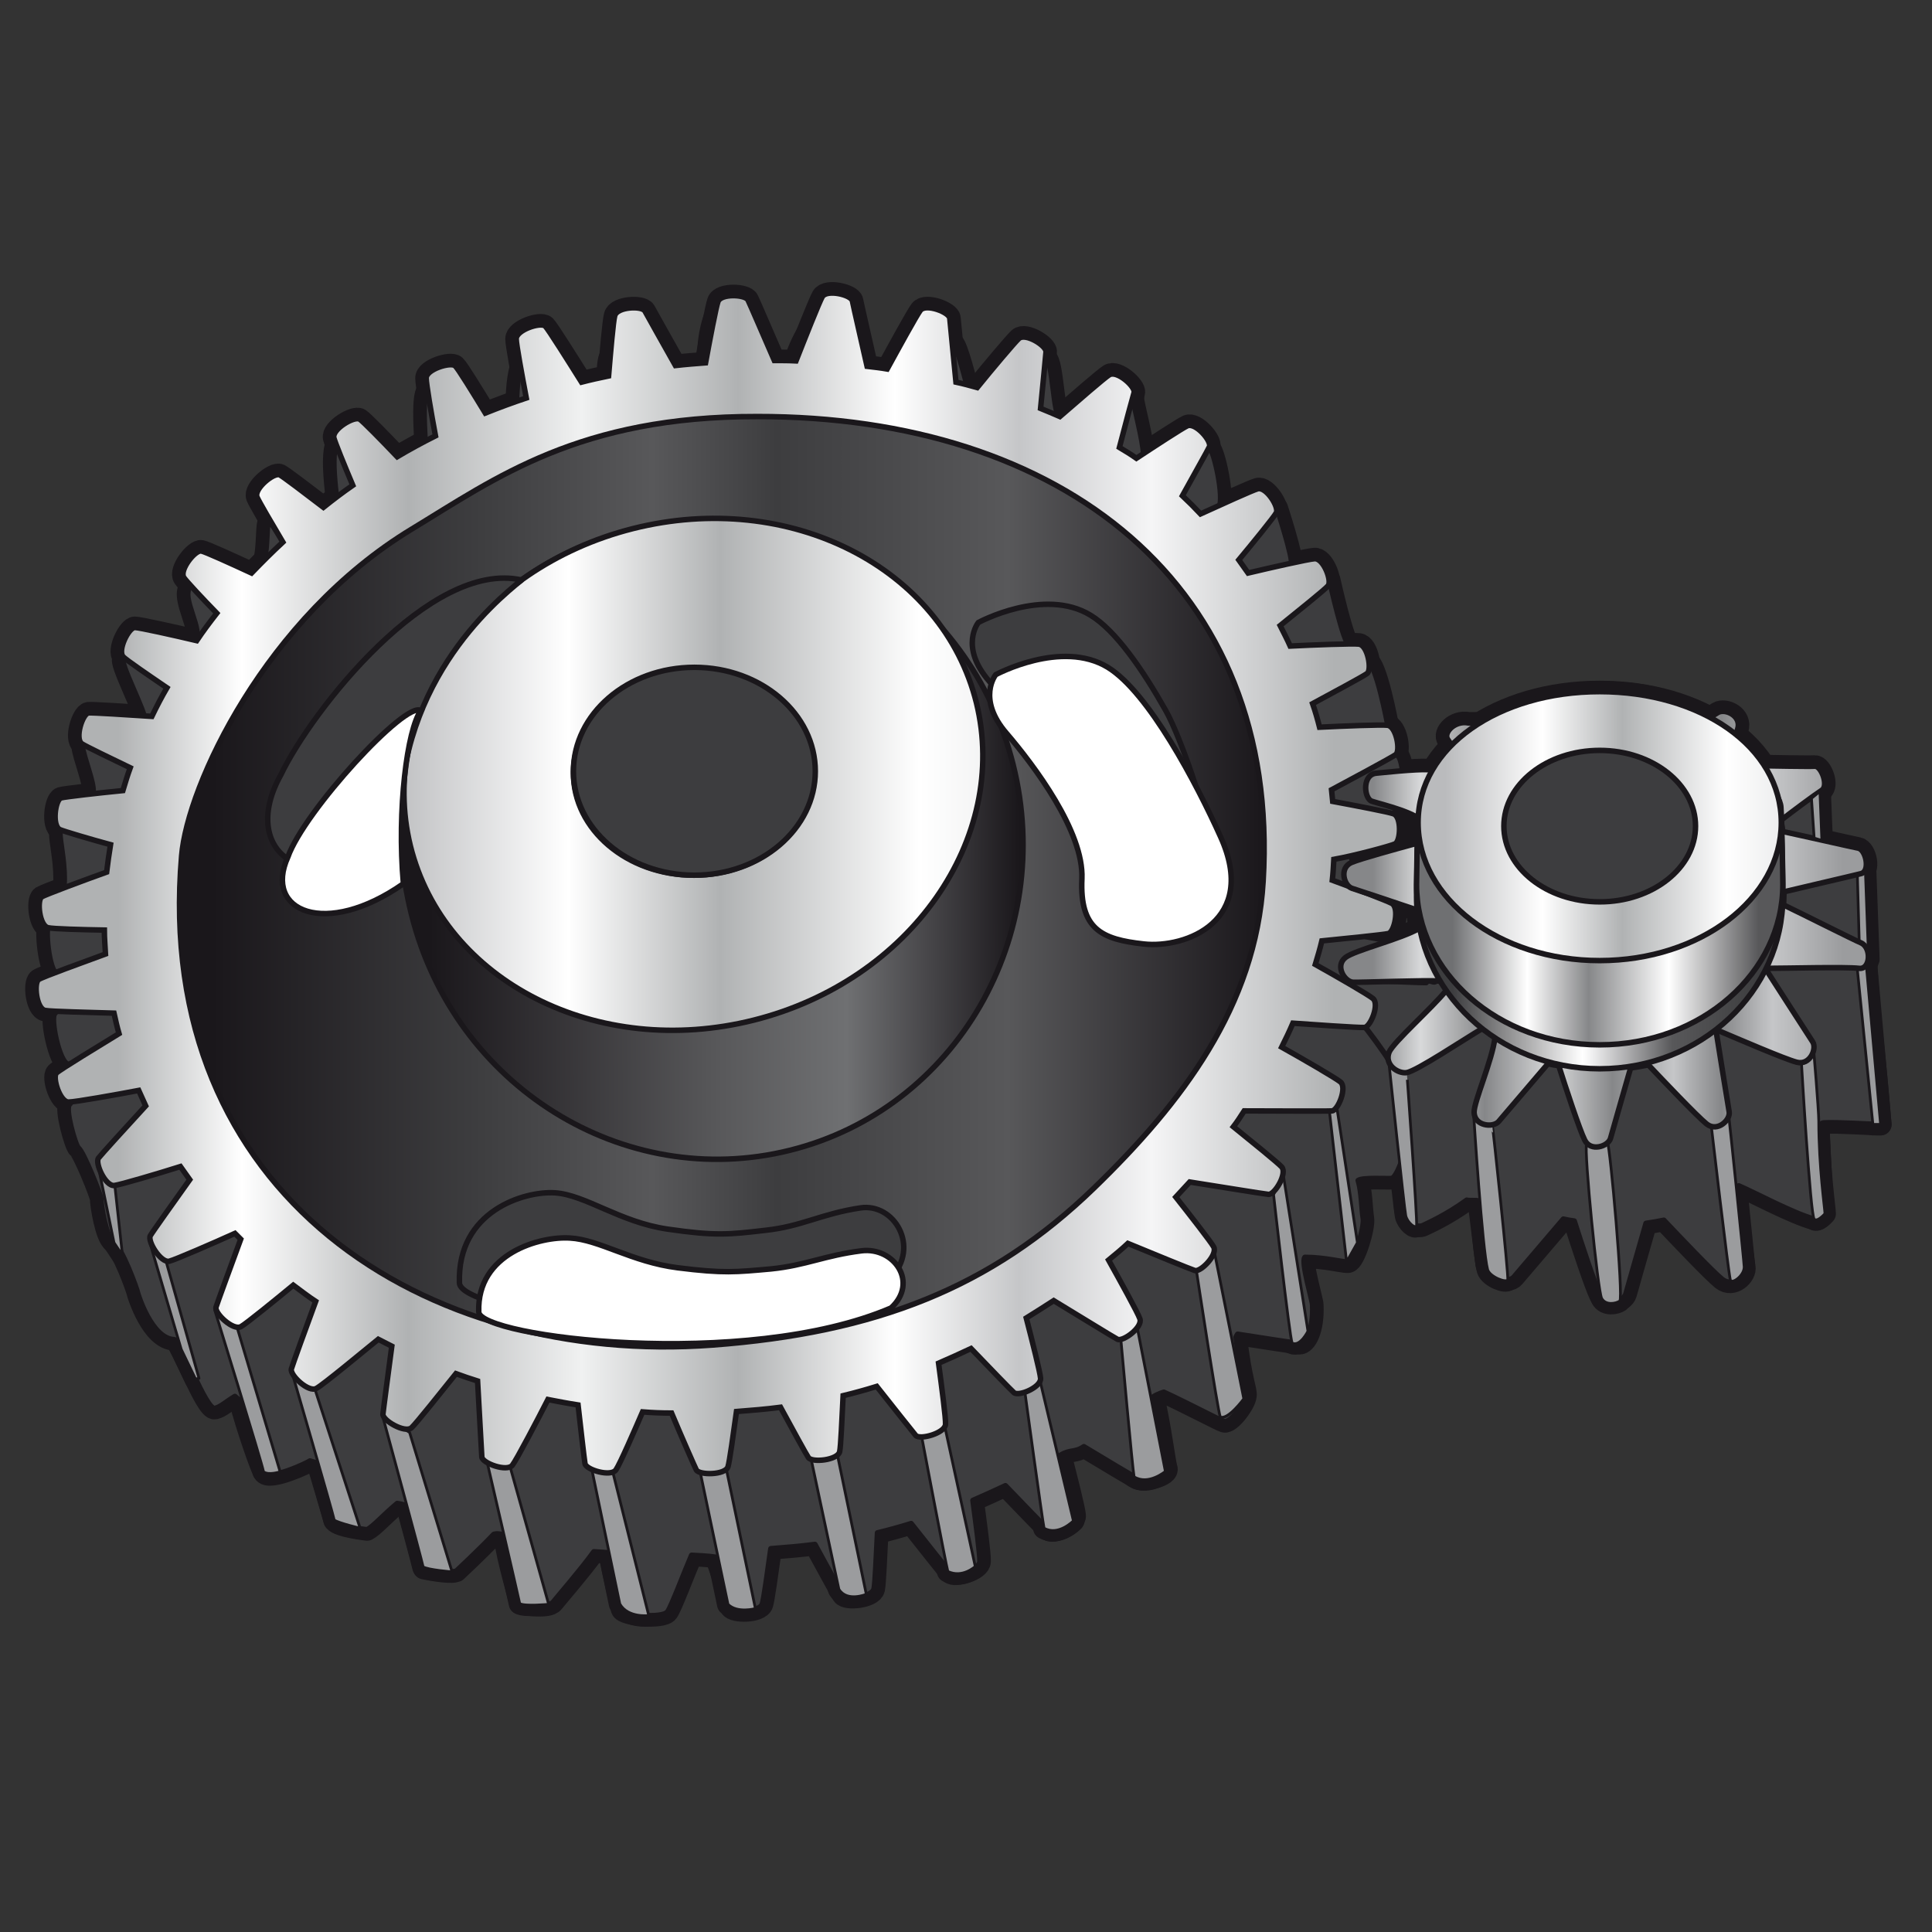 <?xml version="1.0" encoding="utf-8"?>
<!-- Generator: Adobe Illustrator 19.0.0, SVG Export Plug-In . SVG Version: 6.00 Build 0)  -->
<svg version="1.1" id="Camada_1" xmlns="http://www.w3.org/2000/svg" xmlns:xlink="http://www.w3.org/1999/xlink" x="0px" y="0px"
	 viewBox="0 0 500 500" style="enable-background:new 0 0 500 500;" xml:space="preserve">
<rect x="0" y="0" width="500" height="500" fill="#333333" stroke="none"/>
<style type="text/css">
	.st0{fill:#1A171B;stroke:#1A171B;stroke-width:5.676;stroke-linejoin:round;stroke-miterlimit:10;}
	.st1{fill:#1A171B;stroke:#1A171B;stroke-width:5.676;stroke-miterlimit:10;}
	.st2{fill:#3D3D3F;stroke:#1A171B;stroke-width:1.419;stroke-linejoin:round;stroke-miterlimit:10;}
	.st3{fill:#9B9C9E;stroke:#1A171B;stroke-width:0.71;stroke-linejoin:round;stroke-miterlimit:10;}
	.st4{fill:url(#XMLID_127_);stroke:#1A171B;stroke-width:1.419;stroke-miterlimit:10;}
	.st5{fill:url(#XMLID_128_);stroke:#1A171B;stroke-width:1.419;stroke-miterlimit:10;}
	.st6{fill:url(#XMLID_129_);stroke:#1A171B;stroke-width:1.419;stroke-miterlimit:10;}
	.st7{fill:#3D3D3F;stroke:#1A171B;stroke-width:1.419;stroke-miterlimit:10;}
	.st8{fill:#FFFFFF;stroke:#1A171B;stroke-width:1.419;stroke-miterlimit:10;}
	.st9{fill:url(#XMLID_130_);stroke:#1A171B;stroke-width:1.419;stroke-miterlimit:10;}
	.st10{fill:url(#XMLID_131_);stroke:#1A171B;stroke-width:1.419;stroke-miterlimit:10;}
	.st11{fill:url(#XMLID_132_);stroke:#1A171B;stroke-width:1.419;stroke-miterlimit:10;}
	.st12{fill:url(#XMLID_133_);stroke:#1A171B;stroke-width:1.419;stroke-miterlimit:10;}
	.st13{fill:url(#XMLID_134_);stroke:#1A171B;stroke-width:1.419;stroke-miterlimit:10;}
</style>
<path id="XMLID_125_" class="st0" d="M369.6,253.4c1.5-0.6,1.8-7.1-0.4-7.8c-1.4-0.5-9.8-2.1-15.7-3.2c-0.1-1-0.2-2-0.3-3
	c3.2-1.7,15.5-8.3,16.6-9.1c1.3-0.9,0.2-7.3-2.1-7.6c-1.6-0.2-11.6,0.2-17.6,0.5c-0.5-2-1.1-4.1-1.8-6.1c4.8-2.6,13.2-7.1,14.1-7.8
	c1.3-0.9,1.2-13.8-1.1-14c-1.6-0.2-12.9,6.7-18.8,7c-0.8-1.8-1.7-3.5-2.6-5.3c4.2-3.4,18.5-8.4,19.3-9.2c0,0-3.1-16.8-5.4-16.6
	c-1.6,0.1-16.2,10.9-22,12.3c-0.8-1.1-1.6-2.3-2.4-3.4c3.5-4.2,20.9-13.2,19.8-13.2c-1.4,0-5.1-16.7-5.1-16.7
	c-1.4,0.4-19.2,15.6-24.7,18.2c-1.5-1.6-3.1-3.2-4.7-4.7c2.8-5.1,19.1-16.7,19.5-17.6c0.6-1.5-3.7-14.6-3.7-14.6
	c-1.3,0.6-22.8,19.3-27.8,22.6c-1.4-1-2.9-1.9-4.4-2.8c1.5-5.8,16.7-19.2,17.2-20c1.4-2.6-1.3-14.6-2.4-15.2
	c-1.3-0.8-25.7,23.4-30.2,27.4c-1.6-0.7,14.8-24.8,13.1-25.5c-0.1-4-2.8-13.7-2.7-14.7c0.2-1.6-19.3,18.5-21,20
	c-1.1,1,2.1-14.9,2.1-14.9c-1.8-0.5-1.9-15.2-3.7-15.6c-0.6-6-16.2,26.2-16.3,25.2c-0.1-1.6-6.6-30.9-8-29.1c-1,1.3-5.3,37-8.2,42.3
	c-1.7-0.3-3.5-0.5-5.2-0.7c-1.3-5.8-3.6-15.8-3.8-16.9c-0.3-1.6-6.6-3.1-7.8-1.1c-0.8,1.4-4.5-35.4-8.5-31.7
	c-18.3,20.4-1.9,48.1-3.8,48.1c-2.4-5.5-6.3-14.6-6.8-15.6c-0.6-1.5-16.2-34-17.1-31.9c-7,17.4,7.1,42.1,6,48.1
	c-2.6,0.2-5.2,0.4-7.8,0.7c-3-5.3-7.4-13.2-7.9-14.1c-0.8-1.4-7.2-1.1-7.8,1.2c-0.3,1.4-9.1-31.2-9.6-25.3c-3.1,3.1,3.4,41.9,1,42.4
	c-3.2-5.1-8.6-13.7-9.4-14.5c-1.2-1.1-7.5,1-7.5,3.3c0,1.4-8.3-34.8-7.2-28.9c-4.1,11.1,2.7,46.8-0.8,48.2
	c-3.1-5.1-7.1-11.6-7.8-12.2c-1.1-1.1-7.6,0.9-7.5,3.2c0,1.4-5.9-37.6-8.2-32.3c-3.4,1.7,3.9,50.7,0.7,52.6c-4-4.2-8.9-9.2-9.7-9.7
	c-1.4-0.9-7.2,2.6-6.7,4.8c0.3,1.2-5.2-39.9-7-35c-5.9,2.2,6.7,51,4.3,53c-4.7-3.6-21.7-31.5-22.5-31.9c-1.5-0.7,0.6,14.1-4.6,13.8
	c-1.3-0.1-13.1,1.1-15.9,3c-2.8,2.6,3.7,11.6,1.1,14.3c-2.3-0.5-17.3,4.3-18.4,4.4c-1.6,0,6.3,15.1,5.2,15.3
	c-1.6,0.3-16.1,5-15.9,7.3c0.3,2.8,3.1,9.5,2.8,11.9c-0.6,4.9-8.2,9.1-8.5,10.3c-0.7,1.9,4.3,17.3-2.9,23.7c-1.2,1.1,0,12.1,2,13.1
	c1.2,0.5,0.4,9.5-0.5,10.2c-1.3,0.9,1.1,12.7,3.4,13.1c1.3,0.3,1.4,9.7,0.4,10.4c-1.3,0.9,1.5,10.7,2.3,11.3c1.3,1,5.7,12,5.8,13.1
	c0,1.6,1.3,9.9,3.2,11.2c2.2,1.4,6.1,12,6.4,13.5c0,0,3.5,11.6,9.4,11.8c1.6,0.1,8.2,18.3,10.5,17.8c1.6-0.4,2.7-1.6,5.2-3.1
	c0.5,0.5,0.8,0.6,1.3,1.1c1.6,6.4,5.6,17.9,6.3,18.7c1.6,1.9,11.2-2.6,11.8-3.1l2,0.6c1.7,5.7,4.4,14.9,4.4,14.9
	c1.1,1.5,8.4,2.3,8.4,2.3c1.7-0.9,4.1-3.7,7.8-6.8c0,0,1.5,0.2,2.7,0.7c0.7,3.4,3.8,14,4.2,16.1c0,0,6.4,1.4,8.4,0.7
	c0,0,6-5.6,9.7-9.5c0,0,0.8-0.4,2.7,0.2c0.9,6.8,4,16.5,4.1,17.7c0,0,7.2,1.4,8.6-0.4c1.1-1.4,7.1-8.3,10.5-13c0,0,3.5,0.2,4,0.3
	c1.1,5.8,2.9,13.4,3.2,14.5c0.3,1.6,10.6,2.6,11.9,0.7c1-1.4,4.3-10.2,6.2-14.6c1.5,0.1,4.3,0.2,6.2,0.5c2.6,6.2,3.4,12,3.9,12.9
	c0.7,1.4,7.5,1.4,8.2-0.8c0.4-1.3,1.4-8.5,2.2-14.3c3.8-0.3,7.6-0.6,11.4-1.1c3.1,5.7,6.7,12.3,7.2,13c0.9,1.4,7.6,0.7,8.1-1.5
	c0.3-1.3,0.6-8.7,0.9-14.5c2.9-0.7,5.8-1.5,8.7-2.4c4.2,5.3,9.5,12,10.1,12.7c1.1,1.2,7.6-0.6,7.7-2.9c0.1-1.5-1-9.8-1.8-15.8
	c2.8-1.2,5.6-2.5,8.4-3.8c4.6,4.8,10.4,10.8,11.1,11.4c1.2,1.1,7.1-1.4,6.9-3.7c-0.1-1.5-2.2-9.8-3.7-15.6c2.4-1.5,3.7-0.6,6-2.2
	c5.8,3.5,13,7.8,14,8.3c1.4,0.7,8.2-0.7,7.4-2.8c-0.5-1.5-1.6-10.9-3.4-18.4c1-0.7,2.7-1.2,2.7-1.2c6.3,2.9,14.6,7.3,15.6,7.6
	c1.5,0.5,5.4-4.6,5.6-6.7c0.2-1.5-1.2-3.9-2.5-15.2l0.4-0.7c6.4,1,14.8,2.3,16,2.4c1.6,0.1,3.7-3.5,3.4-10c0-1.1-3-11-2-12.3
	c5.2,0,9.8,1.3,11.2,1.2c1.6-0.1,4.3-9,3.9-11.3c-0.4-2.4-0.4-6.9-1.3-9.8c1.1-0.8,7.3-0.4,8.6-0.5c1.6-0.1,4.4-8.9,4.1-11.2
	c-0.2-1.6,3.1-15.2,4-16.8c0.8-1.4,0.1-10.8-1.9-12c-1.3-0.7-6.9,0.3-12.6-1.8c0.2-1.8,0.3-3.6,0.4-5.4
	C359,256.5,368.5,253.9,369.6,253.4z"/>
<path id="XMLID_124_" class="st0" d="M480.8,245.5c-0.1-0.9,3.2,19.1,3.2,19.1l-2.7-40.5l-10.1-6.8c-0.9-2.8-0.3-8.8-0.6-13.7
	c0,0-11.8,9.4-14.4,12.1c-2.4,2.6-6.2,3.5-8.1,4.6c-0.4,0.3-1.7,1-3.5,2c-7.4-5.6-16.3-9.4-26-9.4c-12.6,0-24.1,4.3-32.5,11.8
	c-1.9-0.6-3.4-1-4.2-1.2c-3.5-0.7-5,3.9-3.6,5.6c0.2,0.3,0.9,1.2,1.8,2.3c-2.3,3.1-4.1,6.6-5.6,10.3c-3.6-0.2-6.8-0.3-8.1-0.2
	c-3.5,0.3-3.8,5-2.1,6.4c0.7,0.5,3.8,3,7.4,5.7c-0.2,1.5-2.5-0.8-2.6,0.7c-4.8,0-17.1-1-19.5,0c-3.3,1.4-1.2,9.2,3.3,11.1
	c0.3,0.1,6,7.8,6.5,9l1.8,2.1c0.7,6.5,2.2,32.8,2.4,36c0.2,3.6,2.9,5.6,4.8,4.6c1.4-0.7,5.8-2.6,11.2-6.5c0.4,0.2,2.6,0,3,0.2
	c0.5,3.3,1.6,13.2,2.1,16.5c0.6,3.5,5.7,4.9,7.1,3.2c1-1.2,8.6-10.1,12.8-15c0.9,0.2,1.9,0.4,2.8,0.5c1.7,5.4,5.4,16.6,6.7,19.2
	c1.5,3.2,6.1,1.7,6.7-0.4c0.4-1.5,3.4-11.9,5.2-18.2c1.5-0.2,3.1-0.5,4.6-0.8c3.5,3.7,12.6,13.3,15.1,15.3c2.8,2.2,6.2-1.1,5.8-3.2
	c-0.3-1.6-1.9-14.4-2.9-20.5c0.2-0.2,1.2-0.3,1.4-0.5c3.6,1.5,14.2,7.2,19.5,8.6c1.4,0.4,2.3-1.1,2.3-1.1s-1.2-22.2-1.1-22.5
	c0,0,0.6-1.3,1.2-1.3c4.2-0.2,11.8,0.4,14.8,0.4C486.7,291,483.5,251.1,480.8,245.5z"/>
<path id="XMLID_123_" class="st0" d="M321.9,362c0,0-4.1,5.6-6.1,4.7c-0.7-1.8-6.1-37.4-6.1-37.4l4.5-5.7L321.9,362z"/>
<path id="XMLID_122_" class="st0" d="M301.6,380.8c0,0-4.4,3.7-8.1,1.4c-0.4-1.9-3.4-35.3-3.4-35.3l4.3-2.9L301.6,380.8z"/>
<path id="XMLID_121_" class="st0" d="M338.5,344.5c0,0-2,4.1-4.1,3.1c-0.7-1.8-4.8-38.4-4.8-38.4l2.4-5.9L338.5,344.5z"/>
<path id="XMLID_120_" class="st0" d="M277.8,393.6c0,0-3.9,4-7.6,1.9c-0.4-1.8-4.9-34.8-4.9-34.8l3.9-3.2L277.8,393.6z"/>
<path id="XMLID_119_" class="st0" d="M252.4,405.4c0,0-3.3,3.1-7.1,1.3c-0.5-1.8-6.7-34.5-6.7-34.5l6-2.6L252.4,405.4z"/>
<path id="XMLID_118_" class="st0" d="M224.2,412.6c0,0-5,2.1-7.1-1.3c-0.4-1.8-7.1-33.3-7.1-33.3l6.8-1.1L224.2,412.6z"/>
<path id="XMLID_117_" class="st0" d="M195.5,416.3c0,0-4.7,1.3-7.1-1.1c-0.4-1.8-7.1-33.8-7.1-33.8l6.8-0.6L195.5,416.3z"/>
<path id="XMLID_116_" class="st0" d="M167.9,418.1c0,0-5.4,0.7-7.5-3c-0.4-2-7.4-35.6-7.4-35.6l5.4,0.7L167.9,418.1z"/>
<path id="XMLID_115_" class="st0" d="M142,415.2c0,0-6.3,0.6-7.5-0.2c-0.4-2-8.5-36.9-8.5-36.9l5.9,1.1L142,415.2z"/>
<path id="XMLID_114_" class="st0" d="M117,406.8c0,0-6.3-0.5-7.5-1.3c-0.4-2-10.5-39.1-10.5-39.1l7,4.3L117,406.8z"/>
<path id="XMLID_113_" class="st0" d="M93.2,395.5c0,0-5.5-1.3-6.7-2.1c-0.4-2-10.9-38.1-10.9-38.1l5.8,3.9L93.2,395.5z"/>
<path id="XMLID_112_" class="st0" d="M72.5,380.9c0,0-3,1-4.3,0c-0.4-2.3-12.6-41.8-12.6-41.8l5.6,3.9L72.5,380.9z"/>
<polygon id="XMLID_111_" class="st0" points="51.5,356.7 50.6,356.9 46.9,349.2 38.7,321.3 42.8,325.8 "/>
<polygon id="XMLID_110_" class="st0" points="31.7,324.9 29.5,321.6 25.2,300.7 29.4,303.9 "/>
<polygon id="XMLID_109_" class="st0" points="351.3,321.6 348.5,326.6 344.1,288 345.9,286.1 "/>
<path id="XMLID_108_" class="st1" d="M361,218.4c1.5-0.6,1.8-7.1-0.4-7.8c-1.4-0.5-9.8-2.1-15.7-3.2c-0.1-1-0.2-2-0.3-3
	c3.2-1.7,15.5-8.3,16.6-9.1c1.3-0.9,0.2-7.3-2.1-7.6c-1.6-0.2-11.6,0.2-17.6,0.5c-0.5-2-1.1-4.1-1.8-6.1c4.8-2.6,13.2-7.1,14.1-7.8
	c1.3-0.9,0.2-7.3-2.1-7.6c-1.6-0.2-11.8,0.2-17.8,0.5c-0.8-1.8-1.7-3.5-2.6-5.3c4.2-3.4,11.7-9.4,12.4-10.3c1.1-1.2-1.2-7.2-3.5-7
	c-1.6,0.1-11.3,2.3-17.2,3.7c-0.8-1.1-1.6-2.3-2.4-3.4c3.5-4.2,9.2-11.2,9.7-12.2c0.8-1.4-2.6-6.8-4.8-6.2c-1.4,0.4-9.3,4-14.8,6.5
	c-1.5-1.6-3.1-3.2-4.7-4.7c2.8-5.1,6.6-11.8,7-12.7c0.6-1.5-3.6-6.3-5.7-5.4c-1.3,0.6-8.2,5.1-13.2,8.4c-1.4-1-2.9-1.9-4.4-2.8
	c1.5-5.8,3.5-13.2,3.8-14.2c0.4-1.5-4.4-5.8-6.4-4.6c-1.3,0.8-8.3,6.9-12.8,10.8c-1.6-0.7-3.3-1.4-5-2.1c0.6-5.9,1.3-13.6,1.4-14.6
	c0.2-1.6-5.3-5-7-3.5c-1.1,1-7,8-10.8,12.7c-1.8-0.5-3.6-1-5.5-1.4c-0.6-6-1.5-15.5-1.6-16.5c-0.1-1.6-6.2-3.9-7.6-2.1
	c-1,1.3-5.7,9.9-8.6,15.2c-1.7-0.3-3.5-0.5-5.2-0.7c-1.3-5.8-3.6-15.8-3.8-16.9c-0.3-1.6-6.6-3.1-7.8-1.1c-0.8,1.4-4.6,11-6.8,16.6
	c-1.9-0.1-3.7-0.1-5.6-0.1c-2.4-5.5-6.3-14.6-6.8-15.6c-0.6-1.5-7.1-1.8-7.8,0.4c-0.5,1.4-2.1,9.8-3.2,15.8
	c-2.6,0.2-5.2,0.4-7.8,0.7c-3-5.3-7.4-13.2-7.9-14.1c-0.8-1.4-7.2-1.1-7.8,1.2c-0.4,1.4-1.1,9.6-1.6,15.6c-2.4,0.5-4.7,1-7,1.6
	c-3.2-5.1-8.6-13.7-9.4-14.5c-1.2-1.1-7.5,1-7.5,3.3c0,1.4,1.5,9.5,2.6,15.3c-3.6,1.2-7.1,2.5-10.6,3.9c-3.1-5.1-7.1-11.6-7.8-12.2
	c-1.1-1.1-7.6,0.9-7.5,3.2c0,1.4,1.3,9.1,2.4,14.9c-3.4,1.7-6.7,3.5-9.9,5.4c-4-4.2-8.9-9.2-9.7-9.7c-1.4-0.9-7.2,2.6-6.7,4.8
	c0.3,1.2,2.7,7.1,4.9,12.3c-2.6,1.8-5.1,3.7-7.6,5.7c-4.7-3.6-10.5-8-11.3-8.4c-1.5-0.7-6.7,3.6-5.9,5.7c0.5,1.2,3.8,6.8,6.7,11.7
	c-2.8,2.6-5.5,5.3-8.1,8c-5.4-2.5-12-5.5-13-5.7c-1.6-0.3-5.8,5-4.5,6.9c0.7,1,4.7,5.3,8.5,9.2c-1.8,2.3-3.6,4.7-5.2,7.1
	c-5.9-1.4-14.9-3.4-16-3.4c-1.6,0-4.6,6-3,7.6c0.9,0.9,6.6,4.8,11.3,8c-1.4,2.4-2.7,4.9-3.9,7.4c-6.1-0.4-15.3-1-16.4-0.9
	c-1.6,0.3-3.6,6.7-1.7,8c1.1,0.7,7.3,3.7,12.5,6.2c-0.7,1.9-1.3,3.9-1.9,5.9c-6.1,0.6-15,1.6-16,1.9c-1.5,0.5-2.4,7.2-0.3,8.2
	c1.2,0.5,7.6,2.4,13.1,3.9c-0.4,2.4-0.7,4.7-1,7.1c-5.6,2-15.8,5.8-16.8,6.4c-1.3,0.9-0.6,7.6,1.7,8c1.3,0.3,8.6,0.5,14.5,0.6
	c0,2.1,0.2,4.1,0.3,6.2c-5.4,2-16.3,5.9-17.3,6.6c-1.3,0.9-0.6,7.6,1.7,8c1.6,0.3,11.9,0.5,17.8,0.7c0.4,1.8,0.8,3.6,1.3,5.3
	c-4.7,2.9-15.3,9.3-16.2,10.2c-1.1,1.1,0.9,7.6,3.2,7.5c1.7,0,12.3-1.9,18.1-3c0.6,1.3,1.2,2.7,1.8,4c-4.7,5.1-11.6,12.7-12.2,13.5
	c-1,1.3,1.8,7.4,4.1,7.1c1.6-0.2,11.4-3.1,17.1-4.9c0.8,1.1,1.6,2.3,2.4,3.4c-4,5.6-9.7,13.6-10.2,14.5c-0.8,1.4,2.7,7.1,4.9,6.6
	c1.6-0.4,11.7-4.8,17-7.2c0.5,0.5,1,1,1.5,1.5c-2.4,6.5-6.1,16.6-6.4,17.6c-0.4,1.6,4.5,6.2,6.5,5c1.4-0.8,8.9-6.9,13.5-10.7
	c1.9,1.4,3.8,2.9,5.8,4.2c-2.4,6.5-6,16.4-6.3,17.5c-0.4,1.6,4.5,6.2,6.5,5c1.7-0.9,12.3-9.7,16-12.7c1.2,0.6,2.3,1.2,3.5,1.8
	c-0.9,6.8-2.2,16.5-2.3,17.6c-0.1,1.6,5.7,5,7.4,3.5c1.2-1.1,7.8-9.4,11.5-14c1.9,0.7,3.7,1.3,5.6,1.9c0.4,6.8,1,18.5,1.1,19.7
	c0.2,1.6,6.5,3.9,7.9,2.1c1.1-1.4,6.7-12.1,9.2-17c2.6,0.5,5.2,1,7.8,1.4c0.6,5.3,1.6,14.1,1.8,15.2c0.3,1.6,6.7,3.5,8,1.6
	c1-1.4,5-10.6,6.9-15c2.5,0.2,5,0.3,7.5,0.3c2.6,6.2,6,13.9,6.4,14.7c0.7,1.4,7.5,1.4,8.2-0.8c0.4-1.3,1.4-8.5,2.2-14.3
	c3.8-0.3,7.6-0.6,11.4-1.1c3.1,5.7,6.7,12.3,7.2,13c0.9,1.4,7.6,0.7,8.1-1.5c0.3-1.3,0.6-8.7,0.9-14.5c2.9-0.7,5.8-1.5,8.7-2.4
	c4.2,5.3,9.5,12,10.1,12.7c1.1,1.2,7.6-0.6,7.7-2.9c0.1-1.5-1-9.8-1.8-15.8c2.8-1.2,5.6-2.5,8.4-3.8c4.6,4.8,10.4,10.8,11.1,11.4
	c1.2,1.1,7.1-1.4,6.9-3.7c-0.1-1.5-2.2-9.8-3.7-15.6c2.4-1.5,4.8-3,7.1-4.5c5.8,3.5,15.5,9.5,16.5,10c1.4,0.7,6.6-3.1,5.8-5.3
	c-0.5-1.5-5.2-10-8.1-15.2c1.7-1.4,3.4-2.8,5-4.3c6.3,2.6,16.3,6.7,17.3,7c1.5,0.5,6-4.1,4.9-6.1c-0.7-1.3-6.1-8.2-9.8-12.9
	c1.2-1.3,2.4-2.6,3.6-3.9c6.4,1,19.2,3.1,20.4,3.2c1.6,0.1,4.9-5.4,3.4-7.1c-1-1.1-7.8-6.6-12.5-10.4c1-1.3,1.9-2.7,2.8-4.1
	c5.2,0,21.3,0.1,22.7,0c1.6-0.1,4-6.1,2.2-7.5c-1.2-1-10-6.1-15.2-9c1-2,2-4.1,2.9-6.2c4.2,0.3,17.1,1.2,18.5,1.1
	c1.6-0.1,4-6.1,2.2-7.5c-1.2-1-9.7-5.9-14.9-8.8c0.6-2,1.2-4,1.7-6.1c5-0.5,16-1.6,17.2-1.9c1.6-0.4,2.9-6.7,0.9-7.8
	c-1.3-0.7-9.7-3.9-15.4-6c0.2-1.8,0.3-3.6,0.4-5.4C350.4,221.5,360,218.9,361,218.4z"/>
<path id="XMLID_107_" class="st1" d="M326.9,228.1c-1.9,32.3-21.1,57.4-43.8,79.4c-26.7,25.8-56.4,37.4-98.7,40.6
	c-73.8,5.5-144.9-38.3-137.4-126.6c1.5-18.2,21.6-61.6,59.6-84.6c21.6-13.1,43.3-29.2,89.4-29.1C274.5,107.7,331.5,151,326.9,228.1z
	"/>
<path id="XMLID_106_" class="st1" d="M262.2,197.9c11.1,44.4-14.8,89.1-57.8,99.8c-43,10.7-86.8-16.6-97.9-61
	c-11.1-44.4,9.6-88,57.8-99.8C207.4,126.4,251.1,153.5,262.2,197.9z"/>
<path id="XMLID_105_" class="st1" d="M291.5,230.8c-7.6-5.1-17.8-27.6-20.7-33.2c-4.3-8.3-10.6-16.3-14.8-21.3
	c-7.8-9-2.8-15.2-2.8-15.2s17-9.2,29-1.9c6.5,3.9,13.6,14.2,19.5,24.7c3.9,6.8,13,32.6,11,36.9C309,228.8,297.5,234.7,291.5,230.8z"
	/>
<path id="XMLID_104_" class="st1" d="M296,244.3c-10.9-1.2-16.6-3.8-16-16.9c0.5-12.2-12.4-29.3-19.5-37.6c-7.8-9-2.8-15.2-2.8-15.2
	s17-9.2,29-1.9c10.6,6.5,23,30.1,29.2,43.9C325.7,238.3,306.9,245.5,296,244.3z"/>
<path id="XMLID_103_" class="st0" d="M118.9,332c-0.6-18.6,16.8-23.8,24.7-23.3c7.9,0.5,16.8,7.6,29.2,9.4
	c12.4,1.8,15.8,1.4,25.3,0.3c9.4-1,14.5-4.3,24.6-5.8c8.7-1.3,15.5,10,7.9,18.1C191,350.6,118.9,339.9,118.9,332z"/>
<path id="XMLID_100_" class="st1" d="M252.7,181.9c-8.7-35.1-48.4-55.3-88.9-45.1c-40.4,10.2-66.2,47-57.6,82.1
	c8.7,35.1,48.4,55.3,88.9,45.1C235.6,253.8,261.3,217,252.7,181.9z M179.5,226.5c-17.2,0-31.1-11.8-31.1-26.4
	c0-14.6,13.9-26.4,31.1-26.4s31.1,11.8,31.1,26.4C210.5,214.7,196.6,226.5,179.5,226.5z"/>
<path id="XMLID_99_" class="st0" d="M72.7,200.5c-10.9,19.4,5.6,33.3,30.9,16.9c-2.1-39.6,24.2-61.5,31.4-67.3
	C111.4,144.8,80.7,183.8,72.7,200.5z"/>
<path id="XMLID_98_" class="st1" d="M74.5,221.8c-6.4,14.1,9.8,21,29.9,6.9c-1.7-19.2,1-39.9,4.5-44.8
	C105.1,181.2,78.7,209.9,74.5,221.8z"/>
<path id="XMLID_97_" class="st1" d="M123.9,339.5c-0.5-15.2,16-19.6,23.6-19.1c7.6,0.4,16,6.2,27.9,7.7c11.9,1.5,15.1,1.1,24.1,0.3
	c9-0.9,13.9-3.5,23.5-4.7c8.4-1,14.8,8.2,7.6,14.8C192.8,354.7,123.9,346,123.9,339.5z"/>
<ellipse id="XMLID_96_" class="st1" cx="179.7" cy="199.6" rx="31.3" ry="26.9"/>
<path id="XMLID_95_" class="st0" d="M366.6,317.2c-0.3,0.9-2.4-0.8-2.8-2.6c-0.4-1.9-4.4-40-4.4-40l4.7,3.2
	C364.1,277.7,366.9,316.3,366.6,317.2z"/>
<path id="XMLID_94_" class="st0" d="M390.2,331.2c-0.3,0.9-4.6-0.7-5.2-2.6c-1.4-5.2-3.6-39.9-3.6-39.9l4.8,2.4
	C386.3,291.1,390.5,330.3,390.2,331.2z"/>
<path id="XMLID_93_" class="st0" d="M419.2,336.7c-1,0.7-3.7,1.2-4.7-0.7c-1-1.8-4.6-38.2-3.9-40c0.7-1.9,4.7-1.1,5.4-0.4
	C416.7,296.4,420.2,336,419.2,336.7z"/>
<path id="XMLID_92_" class="st0" d="M451.4,327.9c0,2.3-3.3,4.6-3.6,3.3c-0.5-1.8-4.9-39.6-4.9-39.6l4.4-3.6
	C447.4,288.1,451.4,326.9,451.4,327.9z"/>
<path id="XMLID_91_" class="st0" d="M472.3,314.1c0,0-2,2.3-2.8,1.4c-1-1.1-3.3-40.6-3.3-40.6l3.1-4.1c0,0,1.4,16.5,1.4,19.4
	C470.7,302,472.3,313,472.3,314.1z"/>
<polygon id="XMLID_90_" class="st0" points="486.7,291 484.7,291 480.6,250.1 482.9,248.6 "/>
<polygon id="XMLID_89_" class="st0" points="483.6,248.2 481.3,248.6 480.6,223.5 482.7,223.5 "/>
<path id="XMLID_88_" class="st1" d="M481.6,244c-1.7-0.7-15.4-7.6-20-9.8c0-1.1,0.1-2.2,0.1-3.4c3.3-0.8,16.7-3.9,19.9-4.7
	c2.5-0.6,1.3-6.2-0.7-6.6c-1.6-0.3-14.3-3.2-19.5-4.3c-0.1-0.9-0.3-1.9-0.5-2.9c2.7-2.1,8.6-6.5,10.6-7.8c1.8-1.2-0.2-6.3-1.8-6.2
	c-1.6,0.1-12.1-0.1-12.1-0.1l-2.7-0.1l0,0c-2.1-3.3-4-2.4-6.8-5.4c0.8-1.7,1.4-3.2,1.6-4c1.1-3.4-3.2-5.4-5.1-4.3
	c-0.4,0.3-1.7,1-3.5,2c-7.4-5.6-17.4-7.3-27.1-7.3c-12.6,0-21.1,3.5-29.5,8.4c-1.9-0.6-3.7-0.3-4.5-0.4c-3.5-0.7-6.6,2.6-5.3,4.3
	c0.2,0.3,1.1,1.7,2,2.8c-1.2,1.7-1.5,3.5-2.8,4.4c-1.1,0.7-3.3,0.6-4.1,0.6c-3.6-0.2-12.3,0.8-13.6,0.9c-3.5,0.3-3.3,5.8-1.5,7.1
	c0.7,0.5,9.6,2.3,13.1,5c-0.2,1.5-0.6,4.4-0.6,5.9c-5.9,1.6-15,4.1-17.4,5.1c-3.3,1.4-2,6,0.1,6.7c1.3,0.4,10.9,3.6,17.1,5.7
	c0,0.5,0.5,4.2,0.4,4.6c-4.7,2.8-16.8,5.7-19.2,7.6c-2.8,2.2-0.2,6.3,2,6.4c1.4,0.1,19.4-0.6,22.1-0.3c1.2,0.1,1.1,1.1,2,2.4
	c-3.6,4.5-13.7,13.4-14.8,16c-1.3,3.3,2.3,5.6,4.5,5.3c2.6-0.4,14.7-8.5,19.6-11.4c0.4,0.2,2.9,2.1,3.3,2.3
	c-0.7,5.9-5.5,16.7-5.4,19.4c0.1,3.5,4.8,4,6.3,2.4c1-1.2,8.6-10.1,12.8-15c0.9,0.2,1.9,0.4,2.8,0.5c1.7,5.4,5.4,16.6,6.7,19.2
	c1.5,3.2,6.1,1.7,6.7-0.4c0.4-1.5,3.4-11.9,5.2-18.2c1.5-0.2,3.1-0.5,4.6-0.8c3.5,3.7,12.6,13.3,15.1,15.3c2.8,2.2,6.2-1.1,5.8-3.2
	c-0.3-1.6-2.3-14.3-3.3-20.4c0.2-0.2,0.4-0.3,0.7-0.5c4.5,1.9,17,7.3,20.1,8.1c3.4,0.9,5.3-3.5,4.1-5.3c-1-1.5-8.7-13.5-11.8-18.3
	c0.1-0.2,0.2-0.5,0.4-0.7c4.1,0,20-0.4,23.4,0C484.1,251,484.4,245.2,481.6,244z"/>
<path id="XMLID_87_" class="st1" d="M461.4,232c0,24.6-21.2,44.6-47.4,44.6c-26.2,0-47.4-20-47.4-44.6c0-1.3,0.2-16.2,0.4-17.5
	c1.2-10.4,22.3-27.1,47-27.1c22.9,0,46.4,14.6,46.9,23.2C461.1,213.3,461.4,228.9,461.4,232z"/>
<path id="XMLID_86_" class="st1" d="M461.4,228.9c0,22.9-21.2,41.5-47.4,41.5c-26.2,0-47.4-18.6-47.4-41.5c0-1.2,0.2-15.1,0.4-16.3
	c1.2-9.7,22.3-25.2,47-25.2c22.9,0,46.4,13.6,46.9,21.5C461.1,211.5,461.4,226,461.4,228.9z"/>
<path id="XMLID_85_" class="st1" d="M461,212.9c0,19.7-21,35.7-47,35.7c-26,0-47-16-47-35.7c0-19.7,21-33.9,47-33.9
	C440,179,461,193.2,461,212.9z"/>
<path id="XMLID_84_" class="st1" d="M438.8,213.8c0,10.8-11.1,19.6-24.8,19.6c-13.7,0-24.8-8.8-24.8-19.6
	c0-10.8,11.1-19.6,24.8-19.6C427.7,194.2,438.8,203,438.8,213.8z"/>
<polygon id="XMLID_83_" class="st0" points="471.5,217.5 469.5,216.9 468.8,206.6 471,204.8 "/>
<path id="XMLID_82_" class="st2" d="M369.6,253.4c1.5-0.6,1.8-7.1-0.4-7.8c-1.4-0.5-9.8-2.1-15.7-3.2c-0.1-1-0.2-2-0.3-3
	c3.2-1.7,15.5-8.3,16.6-9.1c1.3-0.9,0.2-7.3-2.1-7.6c-1.6-0.2-11.6,0.2-17.6,0.5c-0.5-2-1.1-4.1-1.8-6.1c4.8-2.6,13.2-7.1,14.1-7.8
	c1.3-0.9,1.2-13.8-1.1-14c-1.6-0.2-12.9,6.7-18.8,7c-0.8-1.8-1.7-3.5-2.6-5.3c4.2-3.4,18.5-8.4,19.3-9.2c0,0-3.1-16.8-5.4-16.6
	c-1.6,0.1-16.2,10.9-22,12.3c-0.8-1.1-1.6-2.3-2.4-3.4c3.5-4.2,20.9-13.2,19.8-13.2c-1.4,0-5.1-16.7-5.1-16.7
	c-1.4,0.4-19.2,15.6-24.7,18.2c-1.5-1.6-3.1-3.2-4.7-4.7c2.8-5.1,19.1-16.7,19.5-17.6c0.6-1.5-3.7-14.6-3.7-14.6
	c-1.3,0.6-22.8,19.3-27.8,22.6c-1.4-1-2.9-1.9-4.4-2.8c1.5-5.8,16.7-19.2,17.2-20c1.4-2.6-1.3-14.6-2.4-15.2
	c-1.3-0.8-25.7,23.4-30.2,27.4c-1.6-0.7,14.8-24.8,13.1-25.5c-0.1-4-2.8-13.7-2.7-14.7c0.2-1.6-19.3,18.5-21,20
	c-1.1,1,2.1-14.9,2.1-14.9c-1.8-0.5-1.9-15.2-3.7-15.6c-0.6-6-16.2,26.2-16.3,25.2c-0.1-1.6-6.6-30.9-8-29.1c-1,1.3-5.3,37-8.2,42.3
	c-1.7-0.3-3.5-0.5-5.2-0.7c-1.3-5.8-3.6-15.8-3.8-16.9c-0.3-1.6-6.6-3.1-7.8-1.1c-0.8,1.4-4.5-35.4-8.5-31.7
	c-18.3,20.4-1.9,48.1-3.8,48.1c-2.4-5.5-6.3-14.6-6.8-15.6c-0.6-1.5-16.2-34-17.1-31.9c-7,17.4,7.1,42.1,6,48.1
	c-2.6,0.2-5.2,0.4-7.8,0.7c-3-5.3-7.4-13.2-7.9-14.1c-0.8-1.4-7.2-1.1-7.8,1.2c-0.3,1.4-9.1-31.2-9.6-25.3c-3.1,3.1,3.4,41.9,1,42.4
	c-3.2-5.1-8.6-13.7-9.4-14.5c-1.2-1.1-7.5,1-7.5,3.3c0,1.4-8.3-34.8-7.2-28.9c-4.1,11.1,2.7,46.8-0.8,48.2
	c-3.1-5.1-7.1-11.6-7.8-12.2c-1.1-1.1-7.6,0.9-7.5,3.2c0,1.4-5.9-37.6-8.2-32.3c-3.4,1.7,3.9,50.7,0.7,52.6c-4-4.2-8.9-9.2-9.7-9.7
	c-1.4-0.9-7.2,2.6-6.7,4.8c0.3,1.2-5.2-39.9-7-35c-5.9,2.2,6.7,51,4.3,53c-4.7-3.6-21.7-31.5-22.5-31.9c-1.5-0.7,0.6,14.1-4.6,13.8
	c-1.3-0.1-13.1,1.1-15.9,3c-2.8,2.6,3.7,11.6,1.1,14.3c-2.3-0.5-17.3,4.3-18.4,4.4c-1.6,0,6.3,15.1,5.2,15.3
	c-1.6,0.3-16.1,5-15.9,7.3c0.3,2.8,3.1,9.5,2.8,11.9c-0.6,4.9-8.2,9.1-8.5,10.3c-0.7,1.9,4.3,17.3-2.9,23.7c-1.2,1.1,0,12.1,2,13.1
	c1.2,0.5,0.4,9.5-0.5,10.2c-1.3,0.9,1.1,12.7,3.4,13.1c1.3,0.3,1.4,9.7,0.4,10.4c-1.3,0.9,1.5,10.7,2.3,11.3c1.3,1,5.7,12,5.8,13.1
	c0,1.6,1.3,9.9,3.2,11.2c2.2,1.4,6.1,12,6.4,13.5c0,0,3.5,11.6,9.4,11.8c1.6,0.1,8.2,18.3,10.5,17.8c1.6-0.4,2.7-1.6,5.2-3.1
	c0.5,0.5,0.8,0.6,1.3,1.1c1.6,6.4,5.6,17.9,6.3,18.7c1.6,1.9,11.2-2.6,11.8-3.1l2,0.6c1.7,5.7,4.4,14.9,4.4,14.9
	c1.1,1.5,8.4,2.3,8.4,2.3c1.7-0.9,4.1-3.7,7.8-6.8c0,0,1.5,0.2,2.7,0.7c0.7,3.4,3.8,14,4.2,16.1c0,0,6.4,1.4,8.4,0.7
	c0,0,6-5.6,9.7-9.5c0,0,0.8-0.4,2.7,0.2c0.9,6.8,4,16.5,4.1,17.7c0,0,7.2,1.4,8.6-0.4c1.1-1.4,7.1-8.3,10.5-13c0,0,3.5,0.2,4,0.3
	c1.1,5.8,2.9,13.4,3.2,14.5c0.3,1.6,10.6,2.6,11.9,0.7c1-1.4,4.3-10.2,6.2-14.6c1.5,0.1,4.3,0.2,6.2,0.5c2.6,6.2,3.4,12,3.9,12.9
	c0.7,1.4,7.5,1.4,8.2-0.8c0.4-1.3,1.4-8.5,2.2-14.3c3.8-0.3,7.6-0.6,11.4-1.1c3.1,5.7,6.7,12.3,7.2,13c0.9,1.4,7.6,0.7,8.1-1.5
	c0.3-1.3,0.6-8.7,0.9-14.5c2.9-0.7,5.8-1.5,8.7-2.4c4.2,5.3,9.5,12,10.1,12.7c1.1,1.2,7.6-0.6,7.7-2.9c0.1-1.5-1-9.8-1.8-15.8
	c2.8-1.2,5.6-2.5,8.4-3.8c4.6,4.8,10.4,10.8,11.1,11.4c1.2,1.1,7.1-1.4,6.9-3.7c-0.1-1.5-2.2-9.8-3.7-15.6c2.4-1.5,3.7-0.6,6-2.2
	c5.8,3.5,13,7.8,14,8.3c1.4,0.7,8.2-0.7,7.4-2.8c-0.5-1.5-1.6-10.9-3.4-18.4c1-0.7,2.7-1.2,2.7-1.2c6.3,2.9,14.6,7.3,15.6,7.6
	c1.5,0.5,5.4-4.6,5.6-6.7c0.2-1.5-1.2-3.9-2.5-15.2l0.4-0.7c6.4,1,14.8,2.3,16,2.4c1.6,0.1,3.7-3.5,3.4-10c0-1.1-3-11-2-12.3
	c5.2,0,9.8,1.3,11.2,1.2c1.6-0.1,4.3-9,3.9-11.3c-0.4-2.4-0.4-6.9-1.3-9.8c1.1-0.8,7.3-0.4,8.6-0.5c1.6-0.1,4.4-8.9,4.1-11.2
	c-0.2-1.6,3.1-15.2,4-16.8c0.8-1.4,0.1-10.8-1.9-12c-1.3-0.7-6.9,0.3-12.6-1.8c0.2-1.8,0.3-3.6,0.4-5.4
	C359,256.5,368.5,253.9,369.6,253.4z"/>
<path id="XMLID_81_" class="st2" d="M480.8,245.5c-0.1-0.9,3.2,19.1,3.2,19.1l-2.7-40.5l-10.1-6.8c-0.9-2.8-0.3-8.8-0.6-13.7
	c0,0-11.8,9.4-14.4,12.1c-2.4,2.6-6.2,3.5-8.1,4.6c-0.4,0.3-1.7,1-3.5,2c-7.4-5.6-16.3-9.4-26-9.4c-12.6,0-24.1,4.3-32.5,11.8
	c-1.9-0.6-3.4-1-4.2-1.2c-3.5-0.7-5,3.9-3.6,5.6c0.2,0.3,0.9,1.2,1.8,2.3c-2.3,3.1-4.1,6.6-5.6,10.3c-3.6-0.2-6.8-0.3-8.1-0.2
	c-3.5,0.3-3.8,5-2.1,6.4c0.7,0.5,3.8,3,7.4,5.7c-0.2,1.5-2.5-0.8-2.6,0.7c-4.8,0-17.1-1-19.5,0c-3.3,1.4-1.2,9.2,3.3,11.1
	c0.3,0.1,6,7.8,6.5,9l1.8,2.1c0.7,6.5,2.2,32.8,2.4,36c0.2,3.6,2.9,5.6,4.8,4.6c1.4-0.7,5.8-2.6,11.2-6.5c0.4,0.2,2.6,0,3,0.2
	c0.5,3.3,1.6,13.2,2.1,16.5c0.6,3.5,5.7,4.9,7.1,3.2c1-1.2,8.6-10.1,12.8-15c0.9,0.2,1.9,0.4,2.8,0.5c1.7,5.4,5.4,16.6,6.7,19.2
	c1.5,3.2,6.1,1.7,6.7-0.4c0.4-1.5,3.4-11.9,5.2-18.2c1.5-0.2,3.1-0.5,4.6-0.8c3.5,3.7,12.6,13.3,15.1,15.3c2.8,2.2,6.2-1.1,5.8-3.2
	c-0.3-1.6-1.9-14.4-2.9-20.5c0.2-0.2,1.2-0.3,1.4-0.5c3.6,1.5,14.2,7.2,19.5,8.6c1.4,0.4,2.3-1.1,2.3-1.1s-1.2-22.2-1.1-22.5
	c0,0,0.6-1.3,1.2-1.3c4.2-0.2,11.8,0.4,14.8,0.4C486.7,291,483.5,251.1,480.8,245.5z"/>
<path id="XMLID_80_" class="st3" d="M321.9,362c0,0-4.1,5.6-6.1,4.7c-0.7-1.8-6.1-37.4-6.1-37.4l4.5-5.7L321.9,362z"/>
<path id="XMLID_79_" class="st3" d="M301.6,380.8c0,0-4.4,3.7-8.1,1.4c-0.4-1.9-3.4-35.3-3.4-35.3l4.3-2.9L301.6,380.8z"/>
<path id="XMLID_78_" class="st3" d="M338.5,344.5c0,0-2,4.1-4.1,3.1c-0.7-1.8-4.8-38.4-4.8-38.4l2.4-5.9L338.5,344.5z"/>
<path id="XMLID_77_" class="st3" d="M277.8,393.6c0,0-3.9,4-7.6,1.9c-0.4-1.8-4.9-34.8-4.9-34.8l3.9-3.2L277.8,393.6z"/>
<path id="XMLID_76_" class="st3" d="M252.4,405.4c0,0-3.3,3.1-7.1,1.3c-0.5-1.8-6.7-34.5-6.7-34.5l6-2.6L252.4,405.4z"/>
<path id="XMLID_75_" class="st3" d="M224.2,412.6c0,0-5,2.1-7.1-1.3c-0.4-1.8-7.1-33.3-7.1-33.3l6.8-1.1L224.2,412.6z"/>
<path id="XMLID_74_" class="st3" d="M195.5,416.3c0,0-4.7,1.3-7.1-1.1c-0.4-1.8-7.1-33.8-7.1-33.8l6.8-0.6L195.5,416.3z"/>
<path id="XMLID_73_" class="st3" d="M167.9,418.1c0,0-5.4,0.7-7.5-3c-0.4-2-7.4-35.6-7.4-35.6l5.4,0.7L167.9,418.1z"/>
<path id="XMLID_72_" class="st3" d="M142,415.2c0,0-6.3,0.6-7.5-0.2c-0.4-2-8.5-36.9-8.5-36.9l5.9,1.1L142,415.2z"/>
<path id="XMLID_71_" class="st3" d="M117,406.8c0,0-6.3-0.5-7.5-1.3c-0.4-2-10.5-39.1-10.5-39.1l7,4.3L117,406.8z"/>
<path id="XMLID_70_" class="st3" d="M93.2,395.5c0,0-5.5-1.3-6.7-2.1c-0.4-2-10.9-38.1-10.9-38.1l5.8,3.9L93.2,395.5z"/>
<path id="XMLID_69_" class="st3" d="M72.5,380.9c0,0-3,1-4.3,0c-0.4-2.3-12.6-41.8-12.6-41.8l5.6,3.9L72.5,380.9z"/>
<polygon id="XMLID_68_" class="st3" points="51.5,356.7 50.6,356.9 46.9,349.2 38.7,321.3 42.8,325.8 "/>
<polygon id="XMLID_67_" class="st3" points="31.7,324.9 29.5,321.6 25.2,300.7 29.4,303.9 "/>
<polygon id="XMLID_66_" class="st3" points="351.3,321.6 348.5,326.6 344.1,288 345.9,286.1 "/>
<linearGradient id="XMLID_127_" gradientUnits="userSpaceOnUse" x1="9.262" y1="228.987" x2="362.202" y2="228.987">
	<stop  offset="6.060610e-002" style="stop-color:#B0B2B3"/>
	<stop  offset="0.151" style="stop-color:#FFFFFF"/>
	<stop  offset="0.273" style="stop-color:#B0B2B3"/>
	<stop  offset="0.4" style="stop-color:#F0F1F1"/>
	<stop  offset="0.515" style="stop-color:#B0B2B3"/>
	<stop  offset="0.63" style="stop-color:#FFFFFF"/>
	<stop  offset="0.721" style="stop-color:#C5C6C8"/>
	<stop  offset="0.818" style="stop-color:#F5F5F6"/>
	<stop  offset="0.952" style="stop-color:#B0B2B3"/>
</linearGradient>
<path id="XMLID_65_" class="st4" d="M361,218.4c1.5-0.6,1.8-7.1-0.4-7.8c-1.4-0.5-9.8-2.1-15.7-3.2c-0.1-1-0.2-2-0.3-3
	c3.2-1.7,15.5-8.3,16.6-9.1c1.3-0.9,0.2-7.3-2.1-7.6c-1.6-0.2-11.6,0.2-17.6,0.5c-0.5-2-1.1-4.1-1.8-6.1c4.8-2.6,13.2-7.1,14.1-7.8
	c1.3-0.9,0.2-7.3-2.1-7.6c-1.6-0.2-11.8,0.2-17.8,0.5c-0.8-1.8-1.7-3.5-2.6-5.3c4.2-3.4,11.7-9.4,12.4-10.3c1.1-1.2-1.2-7.2-3.5-7
	c-1.6,0.1-11.3,2.3-17.2,3.7c-0.8-1.1-1.6-2.3-2.4-3.4c3.5-4.2,9.2-11.2,9.7-12.2c0.8-1.4-2.6-6.8-4.8-6.2c-1.4,0.4-9.3,4-14.8,6.5
	c-1.5-1.6-3.1-3.2-4.7-4.7c2.8-5.1,6.6-11.8,7-12.7c0.6-1.5-3.6-6.3-5.7-5.4c-1.3,0.6-8.2,5.1-13.2,8.4c-1.4-1-2.9-1.9-4.4-2.8
	c1.5-5.8,3.5-13.2,3.8-14.2c0.4-1.5-4.4-5.8-6.4-4.6c-1.3,0.8-8.3,6.9-12.8,10.8c-1.6-0.7-3.3-1.4-5-2.1c0.6-5.9,1.3-13.6,1.4-14.6
	c0.2-1.6-5.3-5-7-3.5c-1.1,1-7,8-10.8,12.7c-1.8-0.5-3.6-1-5.5-1.4c-0.6-6-1.5-15.5-1.6-16.5c-0.1-1.6-6.2-3.9-7.6-2.1
	c-1,1.3-5.7,9.9-8.6,15.2c-1.7-0.3-3.5-0.5-5.2-0.7c-1.3-5.8-3.6-15.8-3.8-16.9c-0.3-1.6-6.6-3.1-7.8-1.1c-0.8,1.4-4.6,11-6.8,16.6
	c-1.9-0.1-3.7-0.1-5.6-0.1c-2.4-5.5-6.3-14.6-6.8-15.6c-0.6-1.5-7.1-1.8-7.8,0.4c-0.5,1.4-2.1,9.8-3.2,15.8
	c-2.6,0.2-5.2,0.4-7.8,0.7c-3-5.3-7.4-13.2-7.9-14.1c-0.8-1.4-7.2-1.1-7.8,1.2c-0.4,1.4-1.1,9.6-1.6,15.6c-2.4,0.5-4.7,1-7,1.6
	c-3.2-5.1-8.6-13.7-9.4-14.5c-1.2-1.1-7.5,1-7.5,3.3c0,1.4,1.5,9.5,2.6,15.3c-3.6,1.2-7.1,2.5-10.6,3.9c-3.1-5.1-7.1-11.6-7.8-12.2
	c-1.1-1.1-7.6,0.9-7.5,3.2c0,1.4,1.3,9.1,2.4,14.9c-3.4,1.7-6.7,3.5-9.9,5.4c-4-4.2-8.9-9.2-9.7-9.7c-1.4-0.9-7.2,2.6-6.7,4.8
	c0.3,1.2,2.7,7.1,4.9,12.3c-2.6,1.8-5.1,3.7-7.6,5.7c-4.7-3.6-10.5-8-11.3-8.4c-1.5-0.7-6.7,3.6-5.9,5.7c0.5,1.2,3.8,6.8,6.7,11.7
	c-2.8,2.6-5.5,5.3-8.1,8c-5.4-2.5-12-5.5-13-5.7c-1.6-0.3-5.8,5-4.5,6.9c0.7,1,4.7,5.3,8.5,9.2c-1.8,2.3-3.6,4.7-5.2,7.1
	c-5.9-1.4-14.9-3.4-16-3.4c-1.6,0-4.6,6-3,7.6c0.9,0.9,6.6,4.8,11.3,8c-1.4,2.4-2.7,4.9-3.9,7.4c-6.1-0.4-15.3-1-16.4-0.9
	c-1.6,0.3-3.6,6.7-1.7,8c1.1,0.7,7.3,3.7,12.5,6.2c-0.7,1.9-1.3,3.9-1.9,5.9c-6.1,0.6-15,1.6-16,1.9c-1.5,0.5-2.4,7.2-0.3,8.2
	c1.2,0.5,7.6,2.4,13.1,3.9c-0.4,2.4-0.7,4.7-1,7.1c-5.6,2-15.8,5.8-16.8,6.4c-1.3,0.9-0.6,7.6,1.7,8c1.3,0.3,8.6,0.5,14.5,0.6
	c0,2.1,0.2,4.1,0.3,6.2c-5.4,2-16.3,5.9-17.3,6.6c-1.3,0.9-0.6,7.6,1.7,8c1.6,0.3,11.9,0.5,17.8,0.7c0.4,1.8,0.8,3.6,1.3,5.3
	c-4.7,2.9-15.3,9.3-16.2,10.2c-1.1,1.1,0.9,7.6,3.2,7.5c1.7,0,12.3-1.9,18.1-3c0.6,1.3,1.2,2.7,1.8,4c-4.7,5.1-11.6,12.7-12.2,13.5
	c-1,1.3,1.8,7.4,4.1,7.1c1.6-0.2,11.4-3.1,17.1-4.9c0.8,1.1,1.6,2.3,2.4,3.4c-4,5.6-9.7,13.6-10.2,14.5c-0.8,1.4,2.7,7.1,4.9,6.6
	c1.6-0.4,11.7-4.8,17-7.2c0.5,0.5,1,1,1.5,1.5c-2.4,6.5-6.1,16.6-6.4,17.6c-0.4,1.6,4.5,6.2,6.5,5c1.4-0.8,8.9-6.9,13.5-10.7
	c1.9,1.4,3.8,2.9,5.8,4.2c-2.4,6.5-6,16.4-6.3,17.5c-0.4,1.6,4.5,6.2,6.5,5c1.7-0.9,12.3-9.7,16-12.7c1.2,0.6,2.3,1.2,3.5,1.8
	c-0.9,6.8-2.2,16.5-2.3,17.6c-0.1,1.6,5.7,5,7.4,3.5c1.2-1.1,7.8-9.4,11.5-14c1.9,0.7,3.7,1.3,5.6,1.9c0.4,6.8,1,18.5,1.1,19.7
	c0.2,1.6,6.5,3.9,7.9,2.1c1.1-1.4,6.7-12.1,9.2-17c2.6,0.5,5.2,1,7.8,1.4c0.6,5.3,1.6,14.1,1.8,15.2c0.3,1.6,6.7,3.5,8,1.6
	c1-1.4,5-10.6,6.9-15c2.5,0.2,5,0.3,7.5,0.3c2.6,6.2,6,13.9,6.4,14.7c0.7,1.4,7.5,1.4,8.2-0.8c0.4-1.3,1.4-8.5,2.2-14.3
	c3.8-0.3,7.6-0.6,11.4-1.1c3.1,5.7,6.7,12.3,7.2,13c0.9,1.4,7.6,0.7,8.1-1.5c0.3-1.3,0.6-8.7,0.9-14.5c2.9-0.7,5.8-1.5,8.7-2.4
	c4.2,5.3,9.5,12,10.1,12.7c1.1,1.2,7.6-0.6,7.7-2.9c0.1-1.5-1-9.8-1.8-15.8c2.8-1.2,5.6-2.5,8.4-3.8c4.6,4.8,10.4,10.8,11.1,11.4
	c1.2,1.1,7.1-1.4,6.9-3.7c-0.1-1.5-2.2-9.8-3.7-15.6c2.4-1.5,4.8-3,7.1-4.5c5.8,3.5,15.5,9.5,16.5,10c1.4,0.7,6.6-3.1,5.8-5.3
	c-0.5-1.5-5.2-10-8.1-15.2c1.7-1.4,3.4-2.8,5-4.3c6.3,2.6,16.3,6.7,17.3,7c1.5,0.5,6-4.1,4.9-6.1c-0.7-1.3-6.1-8.2-9.8-12.9
	c1.2-1.3,2.4-2.6,3.6-3.9c6.4,1,19.2,3.1,20.4,3.2c1.6,0.1,4.9-5.4,3.4-7.1c-1-1.1-7.8-6.6-12.5-10.4c1-1.3,1.9-2.7,2.8-4.1
	c5.2,0,21.3,0.1,22.7,0c1.6-0.1,4-6.1,2.2-7.5c-1.2-1-10-6.1-15.2-9c1-2,2-4.1,2.9-6.2c4.2,0.3,17.1,1.2,18.5,1.1
	c1.6-0.1,4-6.1,2.2-7.5c-1.2-1-9.7-5.9-14.9-8.8c0.6-2,1.2-4,1.7-6.1c5-0.5,16-1.6,17.2-1.9c1.6-0.4,2.9-6.7,0.9-7.8
	c-1.3-0.7-9.7-3.9-15.4-6c0.2-1.8,0.3-3.6,0.4-5.4C350.4,221.5,360,218.9,361,218.4z"/>
<linearGradient id="XMLID_128_" gradientUnits="userSpaceOnUse" x1="46.353" y1="228.076" x2="327.17" y2="228.076">
	<stop  offset="3.030300e-002" style="stop-color:#1A171B"/>
	<stop  offset="0.273" style="stop-color:#3D3D3F"/>
	<stop  offset="0.436" style="stop-color:#58585A"/>
	<stop  offset="0.551" style="stop-color:#3D3D3F"/>
	<stop  offset="0.764" style="stop-color:#58585A"/>
	<stop  offset="1" style="stop-color:#1A171B"/>
</linearGradient>
<path id="XMLID_64_" class="st5" d="M326.9,228.1c-1.9,32.3-21.1,57.4-43.8,79.4c-26.7,25.8-56.4,37.4-98.7,40.6
	c-73.8,5.5-144.9-38.3-137.4-126.6c1.5-18.2,21.6-61.6,59.6-84.6c21.6-13.1,43.3-29.2,89.4-29.1C274.5,107.7,331.5,151,326.9,228.1z
	"/>
<linearGradient id="XMLID_129_" gradientUnits="userSpaceOnUse" x1="106.312" y1="217.602" x2="263.831" y2="217.129">
	<stop  offset="3.030300e-002" style="stop-color:#1A171B"/>
	<stop  offset="0.503" style="stop-color:#58585A"/>
	<stop  offset="0.715" style="stop-color:#6F7072"/>
	<stop  offset="1" style="stop-color:#1A171B"/>
</linearGradient>
<path id="XMLID_63_" class="st6" d="M262.2,197.9c11.1,44.4-14.8,89.1-57.8,99.8c-43,10.7-86.8-16.6-97.9-61
	c-11.1-44.4,9.6-88,57.8-99.8C207.4,126.4,251.1,153.5,262.2,197.9z"/>
<path id="XMLID_62_" class="st7" d="M291.5,230.8c-7.6-5.1-17.8-27.6-20.7-33.2c-4.3-8.3-10.6-16.3-14.8-21.3
	c-7.8-9-2.8-15.2-2.8-15.2s17-9.2,29-1.9c6.5,3.9,13.6,14.2,19.5,24.7c3.9,6.8,13,32.6,11,36.9C309,228.8,297.5,234.7,291.5,230.8z"
	/>
<path id="XMLID_61_" class="st8" d="M296,244.3c-10.9-1.2-16.6-3.8-16-16.9c0.5-12.2-12.4-29.3-19.5-37.6c-7.8-9-2.8-15.2-2.8-15.2
	s17-9.2,29-1.9c10.6,6.5,23,30.1,29.2,43.9C325.7,238.3,306.9,245.5,296,244.3z"/>
<path id="XMLID_60_" class="st2" d="M118.9,332c-0.6-18.6,16.8-23.8,24.7-23.3c7.9,0.5,16.8,7.6,29.2,9.4
	c12.4,1.8,15.8,1.4,25.3,0.3c9.4-1,14.5-4.3,24.6-5.8c8.7-1.3,15.5,10,7.9,18.1C191,350.6,118.9,339.9,118.9,332z"/>
<linearGradient id="XMLID_130_" gradientUnits="userSpaceOnUse" x1="92.986" y1="200.422" x2="295.611" y2="200.422">
	<stop  offset="3.030300e-002" style="stop-color:#BABBBD"/>
	<stop  offset="0.267" style="stop-color:#FFFFFF"/>
	<stop  offset="0.461" style="stop-color:#B0B2B3"/>
	<stop  offset="0.715" style="stop-color:#FFFFFF"/>
	<stop  offset="1" style="stop-color:#D8D9DA"/>
</linearGradient>
<path id="XMLID_57_" class="st9" d="M252.7,181.9c-8.7-35.1-48.4-55.3-88.9-45.1c-40.4,10.2-66.2,47-57.6,82.1
	c8.7,35.1,48.4,55.3,88.9,45.1C235.6,253.8,261.3,217,252.7,181.9z M179.5,226.5c-17.2,0-31.1-11.8-31.1-26.4
	c0-14.6,13.9-26.4,31.1-26.4s31.1,11.8,31.1,26.4C210.5,214.7,196.6,226.5,179.5,226.5z"/>
<path id="XMLID_56_" class="st2" d="M72.7,200.5c-10.9,19.4,5.6,33.3,30.9,16.9c-2.1-39.6,24.2-61.5,31.4-67.3
	C111.4,144.8,80.7,183.8,72.7,200.5z"/>
<path id="XMLID_37_" class="st8" d="M74.5,221.8c-6.4,14.1,9.8,21,29.9,6.9c-1.7-19.2,1-39.9,4.5-44.8
	C105.1,181.2,78.7,209.9,74.5,221.8z"/>
<path id="XMLID_36_" class="st8" d="M123.9,339.5c-0.5-15.2,16-19.6,23.6-19.1c7.6,0.4,16,6.2,27.9,7.7c11.9,1.5,15.1,1.1,24.1,0.3
	c9-0.9,13.9-3.5,23.5-4.7c8.4-1,14.8,8.2,7.6,14.8C192.8,354.7,123.9,346,123.9,339.5z"/>
<ellipse id="XMLID_35_" class="st7" cx="179.7" cy="199.6" rx="31.3" ry="26.9"/>
<path id="XMLID_34_" class="st3" d="M366.6,317.2c-0.3,0.9-2.4-0.8-2.8-2.6c-0.4-1.9-4.4-40-4.4-40l4.7,3.2
	C364.1,277.7,366.9,316.3,366.6,317.2z"/>
<path id="XMLID_33_" class="st3" d="M390.2,331.2c-0.3,0.9-4.6-0.7-5.2-2.6c-1.4-5.2-3.6-39.9-3.6-39.9l4.8,2.4
	C386.3,291.1,390.5,330.3,390.2,331.2z"/>
<path id="XMLID_32_" class="st3" d="M419.2,336.7c-1,0.7-3.7,1.2-4.7-0.7c-1-1.8-4.6-38.2-3.9-40c0.7-1.9,4.7-1.1,5.4-0.4
	C416.7,296.4,420.2,336,419.2,336.7z"/>
<path id="XMLID_31_" class="st3" d="M451.4,327.9c0,2.3-3.3,4.6-3.6,3.3c-0.5-1.8-4.9-39.6-4.9-39.6l4.4-3.6
	C447.4,288.1,451.4,326.9,451.4,327.9z"/>
<path id="XMLID_30_" class="st3" d="M472.3,314.1c0,0-2,2.3-2.8,1.4c-1-1.1-3.3-40.6-3.3-40.6l3.1-4.1c0,0,1.4,16.5,1.4,19.4
	C470.7,302,472.3,313,472.3,314.1z"/>
<polygon id="XMLID_29_" class="st3" points="486.7,291 484.7,291 480.6,250.1 482.9,248.6 "/>
<polygon id="XMLID_28_" class="st3" points="483.6,248.2 481.3,248.6 480.6,223.5 482.7,223.5 "/>
<linearGradient id="XMLID_131_" gradientUnits="userSpaceOnUse" x1="347.076" y1="237.947" x2="483.534" y2="237.947">
	<stop  offset="6.060610e-002" style="stop-color:#868789"/>
	<stop  offset="0.151" style="stop-color:#D8D9DA"/>
	<stop  offset="0.273" style="stop-color:#868789"/>
	<stop  offset="0.4" style="stop-color:#D8D9DA"/>
	<stop  offset="0.515" style="stop-color:#868789"/>
	<stop  offset="0.63" style="stop-color:#C5C6C8"/>
	<stop  offset="0.721" style="stop-color:#868789"/>
	<stop  offset="0.818" style="stop-color:#C5C6C8"/>
	<stop  offset="0.952" style="stop-color:#9B9C9E"/>
</linearGradient>
<path id="XMLID_27_" class="st10" d="M481.6,244c-1.7-0.7-15.4-7.6-20-9.8c0-1.1,0.1-2.2,0.1-3.4c3.3-0.8,16.7-3.9,19.9-4.7
	c2.5-0.6,1.3-6.2-0.7-6.6c-1.6-0.3-14.3-3.2-19.5-4.3c-0.1-0.9-0.3-1.9-0.5-2.9c2.7-2.1,8.6-6.5,10.6-7.8c1.8-1.2-0.2-6.3-1.8-6.2
	c-1.6,0.1-12.1-0.1-12.1-0.1l-2.7-0.1l0,0c-2.1-3.3-4-2.4-6.8-5.4c0.8-1.7,1.4-3.2,1.6-4c1.1-3.4-3.2-5.4-5.1-4.3
	c-0.4,0.3-1.7,1-3.5,2c-7.4-5.6-17.4-7.3-27.1-7.3c-12.6,0-21.1,3.5-29.5,8.4c-1.9-0.6-3.7-0.3-4.5-0.4c-3.5-0.7-6.6,2.6-5.3,4.3
	c0.2,0.3,1.1,1.7,2,2.8c-1.2,1.7-1.5,3.5-2.8,4.4c-1.1,0.7-3.3,0.6-4.1,0.6c-3.6-0.2-12.3,0.8-13.6,0.9c-3.5,0.3-3.3,5.8-1.5,7.1
	c0.7,0.5,9.6,2.3,13.1,5c-0.2,1.5-0.6,4.4-0.6,5.9c-5.9,1.6-15,4.1-17.4,5.1c-3.3,1.4-2,6,0.1,6.7c1.3,0.4,10.9,3.6,17.1,5.7
	c0,0.5,0.5,4.2,0.4,4.6c-4.7,2.8-16.8,5.7-19.2,7.6c-2.8,2.2-0.2,6.3,2,6.4c1.4,0.1,19.4-0.6,22.1-0.3c1.2,0.1,1.1,1.1,2,2.4
	c-3.6,4.5-13.7,13.4-14.8,16c-1.3,3.3,2.3,5.6,4.5,5.3c2.6-0.4,14.7-8.5,19.6-11.4c0.4,0.2,2.9,2.1,3.3,2.3
	c-0.7,5.9-5.5,16.7-5.4,19.4c0.1,3.5,4.8,4,6.3,2.4c1-1.2,8.6-10.1,12.8-15c0.9,0.2,1.9,0.4,2.8,0.5c1.7,5.4,5.4,16.6,6.7,19.2
	c1.5,3.2,6.1,1.7,6.7-0.4c0.4-1.5,3.4-11.9,5.2-18.2c1.5-0.2,3.1-0.5,4.6-0.8c3.5,3.7,12.6,13.3,15.1,15.3c2.8,2.2,6.2-1.1,5.8-3.2
	c-0.3-1.6-2.3-14.3-3.3-20.4c0.2-0.2,0.4-0.3,0.7-0.5c4.5,1.9,17,7.3,20.1,8.1c3.4,0.9,5.3-3.5,4.1-5.3c-1-1.5-8.7-13.5-11.8-18.3
	c0.1-0.2,0.2-0.5,0.4-0.7c4.1,0,20-0.4,23.4,0C484.1,251,484.4,245.2,481.6,244z"/>
<linearGradient id="XMLID_132_" gradientUnits="userSpaceOnUse" x1="373.478" y1="232.018" x2="455.109" y2="232.018">
	<stop  offset="3.030300e-002" style="stop-color:#3D3D3F"/>
	<stop  offset="0.442" style="stop-color:#FFFFFF"/>
	<stop  offset="0.473" style="stop-color:#EFEFF0"/>
	<stop  offset="0.727" style="stop-color:#58585A"/>
	<stop  offset="1" style="stop-color:#3D3D3F"/>
</linearGradient>
<path id="XMLID_26_" class="st11" d="M461.4,232c0,24.6-21.2,44.6-47.4,44.6c-26.2,0-47.4-20-47.4-44.6c0-1.3,0.2-16.2,0.4-17.5
	c1.2-10.4,22.3-27.1,47-27.1c22.9,0,46.4,14.6,46.9,23.2C461.1,213.3,461.4,228.9,461.4,232z"/>
<linearGradient id="XMLID_133_" gradientUnits="userSpaceOnUse" x1="373.478" y1="228.882" x2="455.109" y2="228.882">
	<stop  offset="3.030300e-002" style="stop-color:#6F7072"/>
	<stop  offset="0.267" style="stop-color:#FFFFFF"/>
	<stop  offset="0.461" style="stop-color:#868789"/>
	<stop  offset="0.715" style="stop-color:#FFFFFF"/>
	<stop  offset="1" style="stop-color:#58585A"/>
</linearGradient>
<path id="XMLID_25_" class="st12" d="M461.4,228.9c0,22.9-21.2,41.5-47.4,41.5c-26.2,0-47.4-18.6-47.4-41.5c0-1.2,0.2-15.1,0.4-16.3
	c1.2-9.7,22.3-25.2,47-25.2c22.9,0,46.4,13.6,46.9,21.5C461.1,211.5,461.4,226,461.4,228.9z"/>
<linearGradient id="XMLID_134_" gradientUnits="userSpaceOnUse" x1="370.78" y1="213.798" x2="477.212" y2="213.798">
	<stop  offset="3.030300e-002" style="stop-color:#BABBBD"/>
	<stop  offset="0.267" style="stop-color:#FFFFFF"/>
	<stop  offset="0.461" style="stop-color:#B0B2B3"/>
	<stop  offset="0.715" style="stop-color:#FFFFFF"/>
	<stop  offset="1" style="stop-color:#D8D9DA"/>
</linearGradient>
<path id="XMLID_24_" class="st13" d="M461,212.9c0,19.7-21,35.7-47,35.7c-26,0-47-16-47-35.7c0-19.7,21-33.9,47-33.9
	C440,179,461,193.2,461,212.9z"/>
<path id="XMLID_23_" class="st7" d="M438.8,213.8c0,10.8-11.1,19.6-24.8,19.6c-13.7,0-24.8-8.8-24.8-19.6
	c0-10.8,11.1-19.6,24.8-19.6C427.7,194.2,438.8,203,438.8,213.8z"/>
<polygon id="XMLID_20_" class="st3" points="471.5,217.5 469.5,216.9 468.8,206.6 471,204.8 "/>
</svg>
